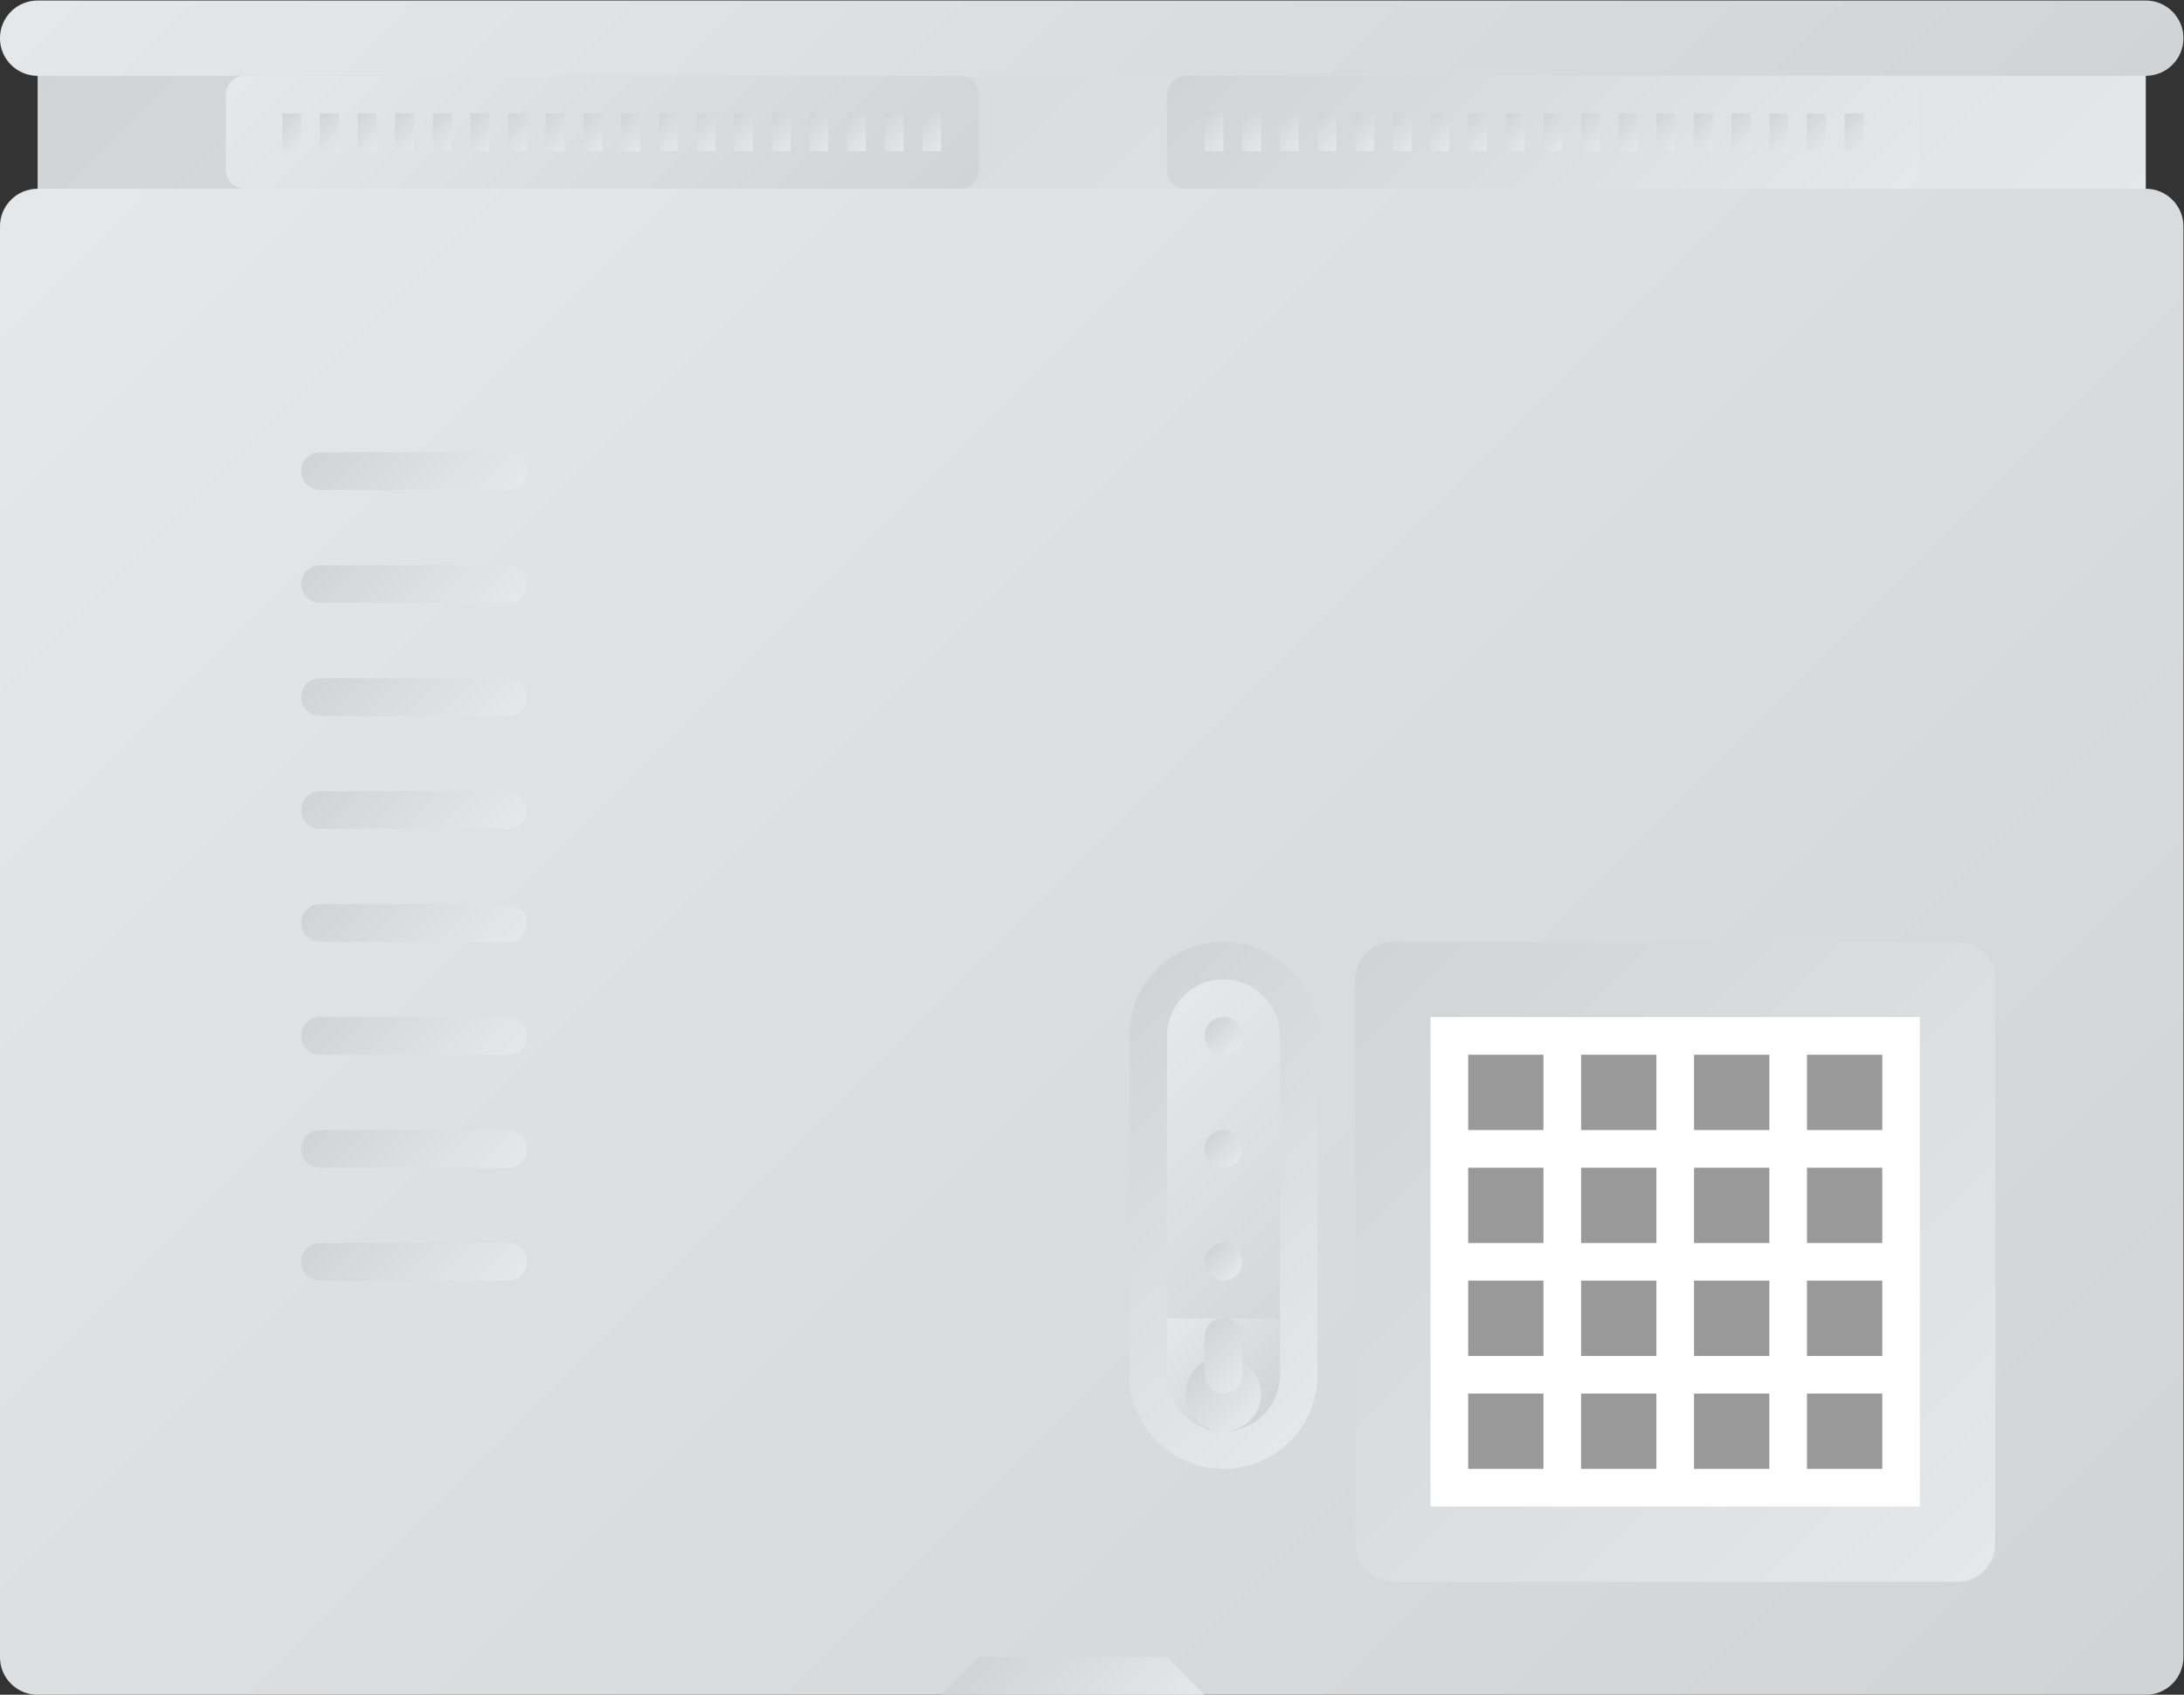 <?xml version="1.0" encoding="UTF-8" standalone="no"?>
<svg
   xmlns:dc="http://purl.org/dc/elements/1.1/"
   xmlns:cc="http://creativecommons.org/ns#"
   xmlns:rdf="http://www.w3.org/1999/02/22-rdf-syntax-ns#"
   xmlns:svg="http://www.w3.org/2000/svg"
   xmlns="http://www.w3.org/2000/svg"
   viewBox="0 0 309.333 240"
   height="240"
   width="309.333"
   xml:space="preserve"
   id="svg2"
   version="1.1"><rect x="0" y="0" width="309.333" height="240" fill="#333333" stroke="none"/><defs
     id="defs6"><clipPath
       id="clipPath18"
       clipPathUnits="userSpaceOnUse"><path
         id="path16"
         d="M 240,196 H 16 v 20 h 224 z" /></clipPath><linearGradient
       id="linearGradient28"
       spreadMethod="pad"
       gradientTransform="matrix(-122,122,122,122,189,145)"
       gradientUnits="userSpaceOnUse"
       y2="0"
       x2="1"
       y1="0"
       x1="0"><stop
         id="stop24"
         offset="0"
         style="stop-opacity:1;stop-color:#e6e7e8" /><stop
         id="stop26"
         offset="1"
         style="stop-opacity:1;stop-color:#d1d3d4" /></linearGradient><clipPath
       id="clipPath38"
       clipPathUnits="userSpaceOnUse"><path
         id="path36"
         d="m 16,220 c -2.209,0 -4,-1.791 -4,-4 v 0 c 0,-2.209 1.791,-4 4,-4 v 0 h 224 c 2.209,0 4,1.791 4,4 v 0 c 0,2.209 -1.791,4 -4,4 v 0 z" /></clipPath><linearGradient
       id="linearGradient48"
       spreadMethod="pad"
       gradientTransform="matrix(117.657,-117.657,-117.657,-117.657,69.172,274.828)"
       gradientUnits="userSpaceOnUse"
       y2="0"
       x2="1"
       y1="0"
       x1="0"><stop
         id="stop44"
         offset="0"
         style="stop-opacity:1;stop-color:#e6e7e8" /><stop
         id="stop46"
         offset="1"
         style="stop-opacity:1;stop-color:#d1d3d4" /></linearGradient><clipPath
       id="clipPath58"
       clipPathUnits="userSpaceOnUse"><path
         id="path56"
         d="m 38,212 c -1.104,0 -2,-0.895 -2,-2 v 0 -8 c 0,-1.105 0.896,-2 2,-2 v 0 h 76 c 1.105,0 2,0.895 2,2 v 0 8 c 0,1.105 -0.895,2 -2,2 v 0 z" /></clipPath><linearGradient
       id="linearGradient68"
       spreadMethod="pad"
       gradientTransform="matrix(44.828,-44.828,-44.828,-44.828,53.586,228.414)"
       gradientUnits="userSpaceOnUse"
       y2="0"
       x2="1"
       y1="0"
       x1="0"><stop
         id="stop64"
         offset="0"
         style="stop-opacity:1;stop-color:#e6e7e8" /><stop
         id="stop66"
         offset="1"
         style="stop-opacity:1;stop-color:#d1d3d4" /></linearGradient><clipPath
       id="clipPath78"
       clipPathUnits="userSpaceOnUse"><path
         id="path76"
         d="m 138,212 c -1.105,0 -2,-0.895 -2,-2 v 0 -8 c 0,-1.105 0.895,-2 2,-2 v 0 h 76 c 1.104,0 2,0.895 2,2 v 0 8 c 0,1.105 -0.896,2 -2,2 v 0 z" /></clipPath><linearGradient
       id="linearGradient88"
       spreadMethod="pad"
       gradientTransform="matrix(-44.828,44.828,44.828,44.828,198.414,183.586)"
       gradientUnits="userSpaceOnUse"
       y2="0"
       x2="1"
       y1="0"
       x1="0"><stop
         id="stop84"
         offset="0"
         style="stop-opacity:1;stop-color:#e6e7e8" /><stop
         id="stop86"
         offset="1"
         style="stop-opacity:1;stop-color:#d1d3d4" /></linearGradient><clipPath
       id="clipPath98"
       clipPathUnits="userSpaceOnUse"><path
         id="path96"
         d="m 16,200 c -2.209,0 -4,-1.791 -4,-4 v 0 -152 c 0,-2.209 1.791,-4 4,-4 v 0 h 224 c 2.209,0 4,1.791 4,4 v 0 152 c 0,2.209 -1.791,4 -4,4 v 0 z" /></clipPath><linearGradient
       id="linearGradient108"
       spreadMethod="pad"
       gradientTransform="matrix(193.657,-193.657,-193.657,-193.657,31.172,216.828)"
       gradientUnits="userSpaceOnUse"
       y2="0"
       x2="1"
       y1="0"
       x1="0"><stop
         id="stop104"
         offset="0"
         style="stop-opacity:1;stop-color:#e6e7e8" /><stop
         id="stop106"
         offset="1"
         style="stop-opacity:1;stop-color:#d1d3d4" /></linearGradient><clipPath
       id="clipPath118"
       clipPathUnits="userSpaceOnUse"><path
         id="path116"
         d="m 42,204 h 2 v 4 h -2 z" /></clipPath><linearGradient
       id="linearGradient128"
       spreadMethod="pad"
       gradientTransform="matrix(-3,3,3,3,44.5,204.5)"
       gradientUnits="userSpaceOnUse"
       y2="0"
       x2="1"
       y1="0"
       x1="0"><stop
         id="stop124"
         offset="0"
         style="stop-opacity:1;stop-color:#e6e7e8" /><stop
         id="stop126"
         offset="1"
         style="stop-opacity:1;stop-color:#d1d3d4" /></linearGradient><clipPath
       id="clipPath138"
       clipPathUnits="userSpaceOnUse"><path
         id="path136"
         d="m 46,204 h 2 v 4 h -2 z" /></clipPath><linearGradient
       id="linearGradient148"
       spreadMethod="pad"
       gradientTransform="matrix(-3,3,3,3,48.5,204.5)"
       gradientUnits="userSpaceOnUse"
       y2="0"
       x2="1"
       y1="0"
       x1="0"><stop
         id="stop144"
         offset="0"
         style="stop-opacity:1;stop-color:#e6e7e8" /><stop
         id="stop146"
         offset="1"
         style="stop-opacity:1;stop-color:#d1d3d4" /></linearGradient><clipPath
       id="clipPath158"
       clipPathUnits="userSpaceOnUse"><path
         id="path156"
         d="m 50,204 h 2 v 4 h -2 z" /></clipPath><linearGradient
       id="linearGradient168"
       spreadMethod="pad"
       gradientTransform="matrix(-3,3,3,3,52.5,204.5)"
       gradientUnits="userSpaceOnUse"
       y2="0"
       x2="1"
       y1="0"
       x1="0"><stop
         id="stop164"
         offset="0"
         style="stop-opacity:1;stop-color:#e6e7e8" /><stop
         id="stop166"
         offset="1"
         style="stop-opacity:1;stop-color:#d1d3d4" /></linearGradient><clipPath
       id="clipPath178"
       clipPathUnits="userSpaceOnUse"><path
         id="path176"
         d="m 54,204 h 2 v 4 h -2 z" /></clipPath><linearGradient
       id="linearGradient188"
       spreadMethod="pad"
       gradientTransform="matrix(-3,3,3,3,56.5,204.5)"
       gradientUnits="userSpaceOnUse"
       y2="0"
       x2="1"
       y1="0"
       x1="0"><stop
         id="stop184"
         offset="0"
         style="stop-opacity:1;stop-color:#e6e7e8" /><stop
         id="stop186"
         offset="1"
         style="stop-opacity:1;stop-color:#d1d3d4" /></linearGradient><clipPath
       id="clipPath198"
       clipPathUnits="userSpaceOnUse"><path
         id="path196"
         d="m 58,204 h 2.001 v 4 H 58 Z" /></clipPath><linearGradient
       id="linearGradient208"
       spreadMethod="pad"
       gradientTransform="matrix(-3,3,3,3,60.5,204.5)"
       gradientUnits="userSpaceOnUse"
       y2="0"
       x2="1"
       y1="0"
       x1="0"><stop
         id="stop204"
         offset="0"
         style="stop-opacity:1;stop-color:#e6e7e8" /><stop
         id="stop206"
         offset="1"
         style="stop-opacity:1;stop-color:#d1d3d4" /></linearGradient><clipPath
       id="clipPath218"
       clipPathUnits="userSpaceOnUse"><path
         id="path216"
         d="m 62,204 h 2 v 4 h -2 z" /></clipPath><linearGradient
       id="linearGradient228"
       spreadMethod="pad"
       gradientTransform="matrix(-3,3,3,3,64.5,204.5)"
       gradientUnits="userSpaceOnUse"
       y2="0"
       x2="1"
       y1="0"
       x1="0"><stop
         id="stop224"
         offset="0"
         style="stop-opacity:1;stop-color:#e6e7e8" /><stop
         id="stop226"
         offset="1"
         style="stop-opacity:1;stop-color:#d1d3d4" /></linearGradient><clipPath
       id="clipPath238"
       clipPathUnits="userSpaceOnUse"><path
         id="path236"
         d="m 66,204 h 2.001 v 4 H 66 Z" /></clipPath><linearGradient
       id="linearGradient248"
       spreadMethod="pad"
       gradientTransform="matrix(-3,3,3,3,68.5,204.5)"
       gradientUnits="userSpaceOnUse"
       y2="0"
       x2="1"
       y1="0"
       x1="0"><stop
         id="stop244"
         offset="0"
         style="stop-opacity:1;stop-color:#e6e7e8" /><stop
         id="stop246"
         offset="1"
         style="stop-opacity:1;stop-color:#d1d3d4" /></linearGradient><clipPath
       id="clipPath258"
       clipPathUnits="userSpaceOnUse"><path
         id="path256"
         d="m 70,204 h 2 v 4 h -2 z" /></clipPath><linearGradient
       id="linearGradient268"
       spreadMethod="pad"
       gradientTransform="matrix(-3,3,3,3,72.5,204.5)"
       gradientUnits="userSpaceOnUse"
       y2="0"
       x2="1"
       y1="0"
       x1="0"><stop
         id="stop264"
         offset="0"
         style="stop-opacity:1;stop-color:#e6e7e8" /><stop
         id="stop266"
         offset="1"
         style="stop-opacity:1;stop-color:#d1d3d4" /></linearGradient><clipPath
       id="clipPath278"
       clipPathUnits="userSpaceOnUse"><path
         id="path276"
         d="m 74,204 h 2 v 4 h -2 z" /></clipPath><linearGradient
       id="linearGradient288"
       spreadMethod="pad"
       gradientTransform="matrix(-3,3,3,3,76.5,204.5)"
       gradientUnits="userSpaceOnUse"
       y2="0"
       x2="1"
       y1="0"
       x1="0"><stop
         id="stop284"
         offset="0"
         style="stop-opacity:1;stop-color:#e6e7e8" /><stop
         id="stop286"
         offset="1"
         style="stop-opacity:1;stop-color:#d1d3d4" /></linearGradient><clipPath
       id="clipPath298"
       clipPathUnits="userSpaceOnUse"><path
         id="path296"
         d="m 78,204 h 2 v 4 h -2 z" /></clipPath><linearGradient
       id="linearGradient308"
       spreadMethod="pad"
       gradientTransform="matrix(-3,3,3,3,80.5,204.5)"
       gradientUnits="userSpaceOnUse"
       y2="0"
       x2="1"
       y1="0"
       x1="0"><stop
         id="stop304"
         offset="0"
         style="stop-opacity:1;stop-color:#e6e7e8" /><stop
         id="stop306"
         offset="1"
         style="stop-opacity:1;stop-color:#d1d3d4" /></linearGradient><clipPath
       id="clipPath318"
       clipPathUnits="userSpaceOnUse"><path
         id="path316"
         d="m 82,204 h 2 v 4 h -2 z" /></clipPath><linearGradient
       id="linearGradient328"
       spreadMethod="pad"
       gradientTransform="matrix(-3,3,3,3,84.5,204.5)"
       gradientUnits="userSpaceOnUse"
       y2="0"
       x2="1"
       y1="0"
       x1="0"><stop
         id="stop324"
         offset="0"
         style="stop-opacity:1;stop-color:#e6e7e8" /><stop
         id="stop326"
         offset="1"
         style="stop-opacity:1;stop-color:#d1d3d4" /></linearGradient><clipPath
       id="clipPath338"
       clipPathUnits="userSpaceOnUse"><path
         id="path336"
         d="m 86,204 h 2 v 4 h -2 z" /></clipPath><linearGradient
       id="linearGradient348"
       spreadMethod="pad"
       gradientTransform="matrix(-3,3,3,3,88.5,204.5)"
       gradientUnits="userSpaceOnUse"
       y2="0"
       x2="1"
       y1="0"
       x1="0"><stop
         id="stop344"
         offset="0"
         style="stop-opacity:1;stop-color:#e6e7e8" /><stop
         id="stop346"
         offset="1"
         style="stop-opacity:1;stop-color:#d1d3d4" /></linearGradient><clipPath
       id="clipPath358"
       clipPathUnits="userSpaceOnUse"><path
         id="path356"
         d="m 90,204 h 2 v 4 h -2 z" /></clipPath><linearGradient
       id="linearGradient368"
       spreadMethod="pad"
       gradientTransform="matrix(-3,3,3,3,92.5,204.5)"
       gradientUnits="userSpaceOnUse"
       y2="0"
       x2="1"
       y1="0"
       x1="0"><stop
         id="stop364"
         offset="0"
         style="stop-opacity:1;stop-color:#e6e7e8" /><stop
         id="stop366"
         offset="1"
         style="stop-opacity:1;stop-color:#d1d3d4" /></linearGradient><clipPath
       id="clipPath378"
       clipPathUnits="userSpaceOnUse"><path
         id="path376"
         d="m 94,204 h 2.001 v 4 H 94 Z" /></clipPath><linearGradient
       id="linearGradient388"
       spreadMethod="pad"
       gradientTransform="matrix(-3,3,3,3,96.5,204.5)"
       gradientUnits="userSpaceOnUse"
       y2="0"
       x2="1"
       y1="0"
       x1="0"><stop
         id="stop384"
         offset="0"
         style="stop-opacity:1;stop-color:#e6e7e8" /><stop
         id="stop386"
         offset="1"
         style="stop-opacity:1;stop-color:#d1d3d4" /></linearGradient><clipPath
       id="clipPath398"
       clipPathUnits="userSpaceOnUse"><path
         id="path396"
         d="m 98,204 h 2 v 4 h -2 z" /></clipPath><linearGradient
       id="linearGradient408"
       spreadMethod="pad"
       gradientTransform="matrix(-3,3,3,3,100.5,204.5)"
       gradientUnits="userSpaceOnUse"
       y2="0"
       x2="1"
       y1="0"
       x1="0"><stop
         id="stop404"
         offset="0"
         style="stop-opacity:1;stop-color:#e6e7e8" /><stop
         id="stop406"
         offset="1"
         style="stop-opacity:1;stop-color:#d1d3d4" /></linearGradient><clipPath
       id="clipPath418"
       clipPathUnits="userSpaceOnUse"><path
         id="path416"
         d="m 102,204 h 2.001 v 4 H 102 Z" /></clipPath><linearGradient
       id="linearGradient428"
       spreadMethod="pad"
       gradientTransform="matrix(-3,3,3,3,104.5,204.5)"
       gradientUnits="userSpaceOnUse"
       y2="0"
       x2="1"
       y1="0"
       x1="0"><stop
         id="stop424"
         offset="0"
         style="stop-opacity:1;stop-color:#e6e7e8" /><stop
         id="stop426"
         offset="1"
         style="stop-opacity:1;stop-color:#d1d3d4" /></linearGradient><clipPath
       id="clipPath438"
       clipPathUnits="userSpaceOnUse"><path
         id="path436"
         d="m 106,204 h 2 v 4 h -2 z" /></clipPath><linearGradient
       id="linearGradient448"
       spreadMethod="pad"
       gradientTransform="matrix(-3,3,3,3,108.5,204.5)"
       gradientUnits="userSpaceOnUse"
       y2="0"
       x2="1"
       y1="0"
       x1="0"><stop
         id="stop444"
         offset="0"
         style="stop-opacity:1;stop-color:#e6e7e8" /><stop
         id="stop446"
         offset="1"
         style="stop-opacity:1;stop-color:#d1d3d4" /></linearGradient><clipPath
       id="clipPath458"
       clipPathUnits="userSpaceOnUse"><path
         id="path456"
         d="m 110,204 h 2 v 4 h -2 z" /></clipPath><linearGradient
       id="linearGradient468"
       spreadMethod="pad"
       gradientTransform="matrix(-3,3,3,3,112.5,204.5)"
       gradientUnits="userSpaceOnUse"
       y2="0"
       x2="1"
       y1="0"
       x1="0"><stop
         id="stop464"
         offset="0"
         style="stop-opacity:1;stop-color:#e6e7e8" /><stop
         id="stop466"
         offset="1"
         style="stop-opacity:1;stop-color:#d1d3d4" /></linearGradient><clipPath
       id="clipPath478"
       clipPathUnits="userSpaceOnUse"><path
         id="path476"
         d="m 140,204 h 2 v 4 h -2 z" /></clipPath><linearGradient
       id="linearGradient488"
       spreadMethod="pad"
       gradientTransform="matrix(-3,3,3,3,142.5,204.5)"
       gradientUnits="userSpaceOnUse"
       y2="0"
       x2="1"
       y1="0"
       x1="0"><stop
         id="stop484"
         offset="0"
         style="stop-opacity:1;stop-color:#e6e7e8" /><stop
         id="stop486"
         offset="1"
         style="stop-opacity:1;stop-color:#d1d3d4" /></linearGradient><clipPath
       id="clipPath498"
       clipPathUnits="userSpaceOnUse"><path
         id="path496"
         d="m 144,204 h 2 v 4 h -2 z" /></clipPath><linearGradient
       id="linearGradient508"
       spreadMethod="pad"
       gradientTransform="matrix(-3,3,3,3,146.5,204.5)"
       gradientUnits="userSpaceOnUse"
       y2="0"
       x2="1"
       y1="0"
       x1="0"><stop
         id="stop504"
         offset="0"
         style="stop-opacity:1;stop-color:#e6e7e8" /><stop
         id="stop506"
         offset="1"
         style="stop-opacity:1;stop-color:#d1d3d4" /></linearGradient><clipPath
       id="clipPath518"
       clipPathUnits="userSpaceOnUse"><path
         id="path516"
         d="m 148,204 h 2.001 v 4 H 148 Z" /></clipPath><linearGradient
       id="linearGradient528"
       spreadMethod="pad"
       gradientTransform="matrix(-3,3,3,3,150.5,204.5)"
       gradientUnits="userSpaceOnUse"
       y2="0"
       x2="1"
       y1="0"
       x1="0"><stop
         id="stop524"
         offset="0"
         style="stop-opacity:1;stop-color:#e6e7e8" /><stop
         id="stop526"
         offset="1"
         style="stop-opacity:1;stop-color:#d1d3d4" /></linearGradient><clipPath
       id="clipPath538"
       clipPathUnits="userSpaceOnUse"><path
         id="path536"
         d="m 152,204 h 2 v 4 h -2 z" /></clipPath><linearGradient
       id="linearGradient548"
       spreadMethod="pad"
       gradientTransform="matrix(-3,3,3,3,154.5,204.5)"
       gradientUnits="userSpaceOnUse"
       y2="0"
       x2="1"
       y1="0"
       x1="0"><stop
         id="stop544"
         offset="0"
         style="stop-opacity:1;stop-color:#e6e7e8" /><stop
         id="stop546"
         offset="1"
         style="stop-opacity:1;stop-color:#d1d3d4" /></linearGradient><clipPath
       id="clipPath558"
       clipPathUnits="userSpaceOnUse"><path
         id="path556"
         d="m 156,204 h 2.001 v 4 H 156 Z" /></clipPath><linearGradient
       id="linearGradient568"
       spreadMethod="pad"
       gradientTransform="matrix(-3,3,3,3,158.5,204.5)"
       gradientUnits="userSpaceOnUse"
       y2="0"
       x2="1"
       y1="0"
       x1="0"><stop
         id="stop564"
         offset="0"
         style="stop-opacity:1;stop-color:#e6e7e8" /><stop
         id="stop566"
         offset="1"
         style="stop-opacity:1;stop-color:#d1d3d4" /></linearGradient><clipPath
       id="clipPath578"
       clipPathUnits="userSpaceOnUse"><path
         id="path576"
         d="m 160,204 h 2 v 4 h -2 z" /></clipPath><linearGradient
       id="linearGradient588"
       spreadMethod="pad"
       gradientTransform="matrix(-3,3,3,3,162.5,204.5)"
       gradientUnits="userSpaceOnUse"
       y2="0"
       x2="1"
       y1="0"
       x1="0"><stop
         id="stop584"
         offset="0"
         style="stop-opacity:1;stop-color:#e6e7e8" /><stop
         id="stop586"
         offset="1"
         style="stop-opacity:1;stop-color:#d1d3d4" /></linearGradient><clipPath
       id="clipPath598"
       clipPathUnits="userSpaceOnUse"><path
         id="path596"
         d="m 164,204 h 2 v 4 h -2 z" /></clipPath><linearGradient
       id="linearGradient608"
       spreadMethod="pad"
       gradientTransform="matrix(-3,3,3,3,166.5,204.5)"
       gradientUnits="userSpaceOnUse"
       y2="0"
       x2="1"
       y1="0"
       x1="0"><stop
         id="stop604"
         offset="0"
         style="stop-opacity:1;stop-color:#e6e7e8" /><stop
         id="stop606"
         offset="1"
         style="stop-opacity:1;stop-color:#d1d3d4" /></linearGradient><clipPath
       id="clipPath618"
       clipPathUnits="userSpaceOnUse"><path
         id="path616"
         d="m 168,204 h 2 v 4 h -2 z" /></clipPath><linearGradient
       id="linearGradient628"
       spreadMethod="pad"
       gradientTransform="matrix(-3,3,3,3,170.5,204.5)"
       gradientUnits="userSpaceOnUse"
       y2="0"
       x2="1"
       y1="0"
       x1="0"><stop
         id="stop624"
         offset="0"
         style="stop-opacity:1;stop-color:#e6e7e8" /><stop
         id="stop626"
         offset="1"
         style="stop-opacity:1;stop-color:#d1d3d4" /></linearGradient><clipPath
       id="clipPath638"
       clipPathUnits="userSpaceOnUse"><path
         id="path636"
         d="m 172,204 h 2 v 4 h -2 z" /></clipPath><linearGradient
       id="linearGradient648"
       spreadMethod="pad"
       gradientTransform="matrix(-3,3,3,3,174.5,204.5)"
       gradientUnits="userSpaceOnUse"
       y2="0"
       x2="1"
       y1="0"
       x1="0"><stop
         id="stop644"
         offset="0"
         style="stop-opacity:1;stop-color:#e6e7e8" /><stop
         id="stop646"
         offset="1"
         style="stop-opacity:1;stop-color:#d1d3d4" /></linearGradient><clipPath
       id="clipPath658"
       clipPathUnits="userSpaceOnUse"><path
         id="path656"
         d="m 176,204 h 2 v 4 h -2 z" /></clipPath><linearGradient
       id="linearGradient668"
       spreadMethod="pad"
       gradientTransform="matrix(-3,3,3,3,178.5,204.5)"
       gradientUnits="userSpaceOnUse"
       y2="0"
       x2="1"
       y1="0"
       x1="0"><stop
         id="stop664"
         offset="0"
         style="stop-opacity:1;stop-color:#e6e7e8" /><stop
         id="stop666"
         offset="1"
         style="stop-opacity:1;stop-color:#d1d3d4" /></linearGradient><clipPath
       id="clipPath678"
       clipPathUnits="userSpaceOnUse"><path
         id="path676"
         d="m 180,204 h 2 v 4 h -2 z" /></clipPath><linearGradient
       id="linearGradient688"
       spreadMethod="pad"
       gradientTransform="matrix(-3,3,3,3,182.5,204.5)"
       gradientUnits="userSpaceOnUse"
       y2="0"
       x2="1"
       y1="0"
       x1="0"><stop
         id="stop684"
         offset="0"
         style="stop-opacity:1;stop-color:#e6e7e8" /><stop
         id="stop686"
         offset="1"
         style="stop-opacity:1;stop-color:#d1d3d4" /></linearGradient><clipPath
       id="clipPath698"
       clipPathUnits="userSpaceOnUse"><path
         id="path696"
         d="m 184,204 h 2.001 v 4 H 184 Z" /></clipPath><linearGradient
       id="linearGradient708"
       spreadMethod="pad"
       gradientTransform="matrix(-3,3,3,3,186.5,204.5)"
       gradientUnits="userSpaceOnUse"
       y2="0"
       x2="1"
       y1="0"
       x1="0"><stop
         id="stop704"
         offset="0"
         style="stop-opacity:1;stop-color:#e6e7e8" /><stop
         id="stop706"
         offset="1"
         style="stop-opacity:1;stop-color:#d1d3d4" /></linearGradient><clipPath
       id="clipPath718"
       clipPathUnits="userSpaceOnUse"><path
         id="path716"
         d="m 188,204 h 2 v 4 h -2 z" /></clipPath><linearGradient
       id="linearGradient728"
       spreadMethod="pad"
       gradientTransform="matrix(-3,3,3,3,190.5,204.5)"
       gradientUnits="userSpaceOnUse"
       y2="0"
       x2="1"
       y1="0"
       x1="0"><stop
         id="stop724"
         offset="0"
         style="stop-opacity:1;stop-color:#e6e7e8" /><stop
         id="stop726"
         offset="1"
         style="stop-opacity:1;stop-color:#d1d3d4" /></linearGradient><clipPath
       id="clipPath738"
       clipPathUnits="userSpaceOnUse"><path
         id="path736"
         d="m 192,204 h 2.001 v 4 H 192 Z" /></clipPath><linearGradient
       id="linearGradient748"
       spreadMethod="pad"
       gradientTransform="matrix(-3,3,3,3,194.5,204.5)"
       gradientUnits="userSpaceOnUse"
       y2="0"
       x2="1"
       y1="0"
       x1="0"><stop
         id="stop744"
         offset="0"
         style="stop-opacity:1;stop-color:#e6e7e8" /><stop
         id="stop746"
         offset="1"
         style="stop-opacity:1;stop-color:#d1d3d4" /></linearGradient><clipPath
       id="clipPath758"
       clipPathUnits="userSpaceOnUse"><path
         id="path756"
         d="m 196,204 h 2 v 4 h -2 z" /></clipPath><linearGradient
       id="linearGradient768"
       spreadMethod="pad"
       gradientTransform="matrix(-3,3,3,3,198.5,204.5)"
       gradientUnits="userSpaceOnUse"
       y2="0"
       x2="1"
       y1="0"
       x1="0"><stop
         id="stop764"
         offset="0"
         style="stop-opacity:1;stop-color:#e6e7e8" /><stop
         id="stop766"
         offset="1"
         style="stop-opacity:1;stop-color:#d1d3d4" /></linearGradient><clipPath
       id="clipPath778"
       clipPathUnits="userSpaceOnUse"><path
         id="path776"
         d="m 200,204 h 2 v 4 h -2 z" /></clipPath><linearGradient
       id="linearGradient788"
       spreadMethod="pad"
       gradientTransform="matrix(-3,3,3,3,202.5,204.5)"
       gradientUnits="userSpaceOnUse"
       y2="0"
       x2="1"
       y1="0"
       x1="0"><stop
         id="stop784"
         offset="0"
         style="stop-opacity:1;stop-color:#e6e7e8" /><stop
         id="stop786"
         offset="1"
         style="stop-opacity:1;stop-color:#d1d3d4" /></linearGradient><clipPath
       id="clipPath798"
       clipPathUnits="userSpaceOnUse"><path
         id="path796"
         d="m 204,204 h 2 v 4 h -2 z" /></clipPath><linearGradient
       id="linearGradient808"
       spreadMethod="pad"
       gradientTransform="matrix(-3,3,3,3,206.5,204.5)"
       gradientUnits="userSpaceOnUse"
       y2="0"
       x2="1"
       y1="0"
       x1="0"><stop
         id="stop804"
         offset="0"
         style="stop-opacity:1;stop-color:#e6e7e8" /><stop
         id="stop806"
         offset="1"
         style="stop-opacity:1;stop-color:#d1d3d4" /></linearGradient><clipPath
       id="clipPath818"
       clipPathUnits="userSpaceOnUse"><path
         id="path816"
         d="m 208,204 h 2 v 4 h -2 z" /></clipPath><linearGradient
       id="linearGradient828"
       spreadMethod="pad"
       gradientTransform="matrix(-3,3,3,3,210.5,204.5)"
       gradientUnits="userSpaceOnUse"
       y2="0"
       x2="1"
       y1="0"
       x1="0"><stop
         id="stop824"
         offset="0"
         style="stop-opacity:1;stop-color:#e6e7e8" /><stop
         id="stop826"
         offset="1"
         style="stop-opacity:1;stop-color:#d1d3d4" /></linearGradient><clipPath
       id="clipPath838"
       clipPathUnits="userSpaceOnUse"><path
         id="path836"
         d="m 46,172 c -1.104,0 -2,-0.896 -2,-2 v 0 c 0,-1.104 0.896,-2 2,-2 v 0 h 20 c 1.105,0 2,0.896 2,2 v 0 c 0,1.104 -0.895,2 -2,2 v 0 z" /></clipPath><linearGradient
       id="linearGradient848"
       spreadMethod="pad"
       gradientTransform="matrix(-12.828,12.828,12.828,12.828,62.414,163.586)"
       gradientUnits="userSpaceOnUse"
       y2="0"
       x2="1"
       y1="0"
       x1="0"><stop
         id="stop844"
         offset="0"
         style="stop-opacity:1;stop-color:#e6e7e8" /><stop
         id="stop846"
         offset="1"
         style="stop-opacity:1;stop-color:#d1d3d4" /></linearGradient><clipPath
       id="clipPath858"
       clipPathUnits="userSpaceOnUse"><path
         id="path856"
         d="m 46,160 c -1.104,0 -2,-0.895 -2,-2 v 0 c 0,-1.105 0.896,-2 2,-2 v 0 h 20 c 1.105,0 2,0.895 2,2 v 0 c 0,1.105 -0.895,2 -2,2 v 0 z" /></clipPath><linearGradient
       id="linearGradient868"
       spreadMethod="pad"
       gradientTransform="matrix(-12.828,12.828,12.828,12.828,62.414,151.586)"
       gradientUnits="userSpaceOnUse"
       y2="0"
       x2="1"
       y1="0"
       x1="0"><stop
         id="stop864"
         offset="0"
         style="stop-opacity:1;stop-color:#e6e7e8" /><stop
         id="stop866"
         offset="1"
         style="stop-opacity:1;stop-color:#d1d3d4" /></linearGradient><clipPath
       id="clipPath878"
       clipPathUnits="userSpaceOnUse"><path
         id="path876"
         d="m 46,148 c -1.104,0 -2,-0.896 -2,-2 v 0 c 0,-1.105 0.896,-2 2,-2 v 0 h 20 c 1.105,0 2,0.895 2,2 v 0 c 0,1.104 -0.895,2 -2,2 v 0 z" /></clipPath><linearGradient
       id="linearGradient888"
       spreadMethod="pad"
       gradientTransform="matrix(-12.828,12.828,12.828,12.828,62.414,139.586)"
       gradientUnits="userSpaceOnUse"
       y2="0"
       x2="1"
       y1="0"
       x1="0"><stop
         id="stop884"
         offset="0"
         style="stop-opacity:1;stop-color:#e6e7e8" /><stop
         id="stop886"
         offset="1"
         style="stop-opacity:1;stop-color:#d1d3d4" /></linearGradient><clipPath
       id="clipPath898"
       clipPathUnits="userSpaceOnUse"><path
         id="path896"
         d="m 46,136 c -1.104,0 -2,-0.896 -2,-2 v 0 c 0,-1.104 0.896,-2 2,-2 v 0 h 20 c 1.105,0 2,0.896 2,2 v 0 c 0,1.104 -0.895,2 -2,2 v 0 z" /></clipPath><linearGradient
       id="linearGradient908"
       spreadMethod="pad"
       gradientTransform="matrix(-12.828,12.828,12.828,12.828,62.414,127.586)"
       gradientUnits="userSpaceOnUse"
       y2="0"
       x2="1"
       y1="0"
       x1="0"><stop
         id="stop904"
         offset="0"
         style="stop-opacity:1;stop-color:#e6e7e8" /><stop
         id="stop906"
         offset="1"
         style="stop-opacity:1;stop-color:#d1d3d4" /></linearGradient><clipPath
       id="clipPath918"
       clipPathUnits="userSpaceOnUse"><path
         id="path916"
         d="m 46,124 c -1.104,0 -2,-0.895 -2,-2 v 0 c 0,-1.105 0.896,-2 2,-2 v 0 h 20 c 1.105,0 2,0.895 2,2 v 0 c 0,1.105 -0.895,2 -2,2 v 0 z" /></clipPath><linearGradient
       id="linearGradient928"
       spreadMethod="pad"
       gradientTransform="matrix(-12.828,12.828,12.828,12.828,62.414,115.586)"
       gradientUnits="userSpaceOnUse"
       y2="0"
       x2="1"
       y1="0"
       x1="0"><stop
         id="stop924"
         offset="0"
         style="stop-opacity:1;stop-color:#e6e7e8" /><stop
         id="stop926"
         offset="1"
         style="stop-opacity:1;stop-color:#d1d3d4" /></linearGradient><clipPath
       id="clipPath938"
       clipPathUnits="userSpaceOnUse"><path
         id="path936"
         d="m 46,112 c -1.104,0 -2,-0.896 -2,-2 v 0 c 0,-1.104 0.896,-2 2,-2 v 0 h 20 c 1.105,0 2,0.896 2,2 v 0 c 0,1.104 -0.895,2 -2,2 v 0 z" /></clipPath><linearGradient
       id="linearGradient948"
       spreadMethod="pad"
       gradientTransform="matrix(-12.828,12.828,12.828,12.828,62.414,103.586)"
       gradientUnits="userSpaceOnUse"
       y2="0"
       x2="1"
       y1="0"
       x1="0"><stop
         id="stop944"
         offset="0"
         style="stop-opacity:1;stop-color:#e6e7e8" /><stop
         id="stop946"
         offset="1"
         style="stop-opacity:1;stop-color:#d1d3d4" /></linearGradient><clipPath
       id="clipPath958"
       clipPathUnits="userSpaceOnUse"><path
         id="path956"
         d="m 46,100 c -1.104,0 -2,-0.896 -2,-2 v 0 c 0,-1.104 0.896,-2 2,-2 v 0 h 20 c 1.105,0 2,0.896 2,2 v 0 c 0,1.104 -0.895,2 -2,2 v 0 z" /></clipPath><linearGradient
       id="linearGradient968"
       spreadMethod="pad"
       gradientTransform="matrix(-12.828,12.828,12.828,12.828,62.414,91.586)"
       gradientUnits="userSpaceOnUse"
       y2="0"
       x2="1"
       y1="0"
       x1="0"><stop
         id="stop964"
         offset="0"
         style="stop-opacity:1;stop-color:#e6e7e8" /><stop
         id="stop966"
         offset="1"
         style="stop-opacity:1;stop-color:#d1d3d4" /></linearGradient><clipPath
       id="clipPath978"
       clipPathUnits="userSpaceOnUse"><path
         id="path976"
         d="m 46,88 c -1.104,0 -2,-0.895 -2,-2 v 0 c 0,-1.105 0.896,-2 2,-2 v 0 h 20 c 1.105,0 2,0.895 2,2 v 0 c 0,1.105 -0.895,2 -2,2 v 0 z" /></clipPath><linearGradient
       id="linearGradient988"
       spreadMethod="pad"
       gradientTransform="matrix(-12.828,12.828,12.828,12.828,62.414,79.586)"
       gradientUnits="userSpaceOnUse"
       y2="0"
       x2="1"
       y1="0"
       x1="0"><stop
         id="stop984"
         offset="0"
         style="stop-opacity:1;stop-color:#e6e7e8" /><stop
         id="stop986"
         offset="1"
         style="stop-opacity:1;stop-color:#d1d3d4" /></linearGradient><clipPath
       id="clipPath998"
       clipPathUnits="userSpaceOnUse"><path
         id="path996"
         d="m 116,44 -4,-4 h 28 l -4,4 z" /></clipPath><linearGradient
       id="linearGradient1008"
       spreadMethod="pad"
       gradientTransform="matrix(-14,14,14,14,133,33)"
       gradientUnits="userSpaceOnUse"
       y2="0"
       x2="1"
       y1="0"
       x1="0"><stop
         id="stop1004"
         offset="0"
         style="stop-opacity:1;stop-color:#e6e7e8" /><stop
         id="stop1006"
         offset="1"
         style="stop-opacity:1;stop-color:#d1d3d4" /></linearGradient><clipPath
       id="clipPath1018"
       clipPathUnits="userSpaceOnUse"><path
         id="path1016"
         d="M 132,110 V 74 c 0,-5.523 4.478,-10 10,-10 v 0 c 5.523,0 10,4.477 10,10 v 0 36 c 0,5.522 -4.477,10 -10,10 v 0 c -5.522,0 -10,-4.478 -10,-10" /></clipPath><linearGradient
       id="linearGradient1028"
       spreadMethod="pad"
       gradientTransform="matrix(-32.142,32.142,32.142,32.142,158.071,75.929)"
       gradientUnits="userSpaceOnUse"
       y2="0"
       x2="1"
       y1="0"
       x1="0"><stop
         id="stop1024"
         offset="0"
         style="stop-opacity:1;stop-color:#e6e7e8" /><stop
         id="stop1026"
         offset="1"
         style="stop-opacity:1;stop-color:#d1d3d4" /></linearGradient><clipPath
       id="clipPath1038"
       clipPathUnits="userSpaceOnUse"><path
         id="path1036"
         d="M 136,110 V 74 c 0,-3.313 2.686,-6 6,-6 v 0 c 3.313,0 6,2.687 6,6 v 0 36 c 0,3.314 -2.687,6 -6,6 v 0 c -3.314,0 -6,-2.686 -6,-6" /></clipPath><linearGradient
       id="linearGradient1048"
       spreadMethod="pad"
       gradientTransform="matrix(26.485,-26.485,-26.485,-26.485,128.757,105.243)"
       gradientUnits="userSpaceOnUse"
       y2="0"
       x2="1"
       y1="0"
       x1="0"><stop
         id="stop1044"
         offset="0"
         style="stop-opacity:1;stop-color:#e6e7e8" /><stop
         id="stop1046"
         offset="1"
         style="stop-opacity:1;stop-color:#d1d3d4" /></linearGradient><clipPath
       id="clipPath1058"
       clipPathUnits="userSpaceOnUse"><path
         id="path1056"
         d="m 140,110 c 0,-1.104 0.896,-2 2,-2 v 0 c 1.104,0 2,0.896 2,2 v 0 c 0,1.104 -0.896,2 -2,2 v 0 c -1.104,0 -2,-0.896 -2,-2" /></clipPath><linearGradient
       id="linearGradient1068"
       spreadMethod="pad"
       gradientTransform="matrix(-2.828,2.828,2.828,2.828,143.414,108.586)"
       gradientUnits="userSpaceOnUse"
       y2="0"
       x2="1"
       y1="0"
       x1="0"><stop
         id="stop1064"
         offset="0"
         style="stop-opacity:1;stop-color:#e6e7e8" /><stop
         id="stop1066"
         offset="1"
         style="stop-opacity:1;stop-color:#d1d3d4" /></linearGradient><clipPath
       id="clipPath1078"
       clipPathUnits="userSpaceOnUse"><path
         id="path1076"
         d="m 140,98 c 0,-1.104 0.896,-2 2,-2 v 0 c 1.104,0 2,0.896 2,2 v 0 c 0,1.104 -0.896,2 -2,2 v 0 c -1.104,0 -2,-0.896 -2,-2" /></clipPath><linearGradient
       id="linearGradient1088"
       spreadMethod="pad"
       gradientTransform="matrix(-2.828,2.828,2.828,2.828,143.414,96.586)"
       gradientUnits="userSpaceOnUse"
       y2="0"
       x2="1"
       y1="0"
       x1="0"><stop
         id="stop1084"
         offset="0"
         style="stop-opacity:1;stop-color:#e6e7e8" /><stop
         id="stop1086"
         offset="1"
         style="stop-opacity:1;stop-color:#d1d3d4" /></linearGradient><clipPath
       id="clipPath1098"
       clipPathUnits="userSpaceOnUse"><path
         id="path1096"
         d="m 140,86 c 0,-1.105 0.896,-2 2,-2 v 0 c 1.104,0 2,0.895 2,2 v 0 c 0,1.105 -0.896,2 -2,2 v 0 c -1.104,0 -2,-0.895 -2,-2" /></clipPath><linearGradient
       id="linearGradient1108"
       spreadMethod="pad"
       gradientTransform="matrix(-2.828,2.828,2.828,2.828,143.414,84.586)"
       gradientUnits="userSpaceOnUse"
       y2="0"
       x2="1"
       y1="0"
       x1="0"><stop
         id="stop1104"
         offset="0"
         style="stop-opacity:1;stop-color:#e6e7e8" /><stop
         id="stop1106"
         offset="1"
         style="stop-opacity:1;stop-color:#d1d3d4" /></linearGradient><clipPath
       id="clipPath1118"
       clipPathUnits="userSpaceOnUse"><path
         id="path1116"
         d="m 136,80 v -6 c 0,-3.313 2.686,-6 6,-6 v 0 c 3.313,0 6,2.687 6,6 v 0 6 z" /></clipPath><linearGradient
       id="linearGradient1128"
       spreadMethod="pad"
       gradientTransform="matrix(10.243,-10.243,-10.243,-10.243,136.879,80.879)"
       gradientUnits="userSpaceOnUse"
       y2="0"
       x2="1"
       y1="0"
       x1="0"><stop
         id="stop1124"
         offset="0"
         style="stop-opacity:1;stop-color:#e6e7e8" /><stop
         id="stop1126"
         offset="1"
         style="stop-opacity:1;stop-color:#d1d3d4" /></linearGradient><clipPath
       id="clipPath1138"
       clipPathUnits="userSpaceOnUse"><path
         id="path1136"
         d="m 138,72 c 0,-2.209 1.791,-4 4,-4 v 0 c 2.209,0 4,1.791 4,4 v 0 c 0,2.209 -1.791,4 -4,4 v 0 c -2.209,0 -4,-1.791 -4,-4" /></clipPath><linearGradient
       id="linearGradient1148"
       spreadMethod="pad"
       gradientTransform="matrix(-5.657,5.657,5.657,5.657,144.828,69.172)"
       gradientUnits="userSpaceOnUse"
       y2="0"
       x2="1"
       y1="0"
       x1="0"><stop
         id="stop1144"
         offset="0"
         style="stop-opacity:1;stop-color:#e6e7e8" /><stop
         id="stop1146"
         offset="1"
         style="stop-opacity:1;stop-color:#d1d3d4" /></linearGradient><clipPath
       id="clipPath1158"
       clipPathUnits="userSpaceOnUse"><path
         id="path1156"
         d="m 140,78 v -4 c 0,-1.104 0.896,-2 2,-2 v 0 c 1.104,0 2,0.896 2,2 v 0 4 c 0,1.105 -0.896,2 -2,2 v 0 c -1.104,0 -2,-0.895 -2,-2" /></clipPath><linearGradient
       id="linearGradient1168"
       spreadMethod="pad"
       gradientTransform="matrix(-4.828,4.828,4.828,4.828,144.414,73.586)"
       gradientUnits="userSpaceOnUse"
       y2="0"
       x2="1"
       y1="0"
       x1="0"><stop
         id="stop1164"
         offset="0"
         style="stop-opacity:1;stop-color:#e6e7e8" /><stop
         id="stop1166"
         offset="1"
         style="stop-opacity:1;stop-color:#d1d3d4" /></linearGradient><clipPath
       id="clipPath1178"
       clipPathUnits="userSpaceOnUse"><path
         id="path1176"
         d="m 160,120 c -2.209,0 -4,-1.791 -4,-4 v 0 -60 c 0,-2.209 1.791,-4 4,-4 v 0 h 60 c 2.209,0 4,1.791 4,4 v 0 60 c 0,2.209 -1.791,4 -4,4 v 0 z" /></clipPath><linearGradient
       id="linearGradient1188"
       spreadMethod="pad"
       gradientTransform="matrix(-65.657,65.657,65.657,65.657,222.828,53.172)"
       gradientUnits="userSpaceOnUse"
       y2="0"
       x2="1"
       y1="0"
       x1="0"><stop
         id="stop1184"
         offset="0"
         style="stop-opacity:1;stop-color:#e6e7e8" /><stop
         id="stop1186"
         offset="1"
         style="stop-opacity:1;stop-color:#d1d3d4" /></linearGradient><clipPath
       id="clipPath1198"
       clipPathUnits="userSpaceOnUse"><path
         id="path1196"
         d="M 0,256 H 256 V 0 H 0 Z" /></clipPath></defs><g
     transform="matrix(1.333,0,0,-1.333,-16,293.333)"
     id="g10"><g
       id="g12"><g
         clip-path="url(#clipPath18)"
         id="g14"><g
           id="g20"><g
             id="g22"><path
               id="path30"
               style="fill:url(#linearGradient28);stroke:none"
               d="M 240,196 H 16 v 20 h 224 z" /></g></g></g></g><g
       id="g32"><g
         clip-path="url(#clipPath38)"
         id="g34"><g
           id="g40"><g
             id="g42"><path
               id="path50"
               style="fill:url(#linearGradient48);stroke:none"
               d="m 16,220 c -2.209,0 -4,-1.791 -4,-4 v 0 c 0,-2.209 1.791,-4 4,-4 v 0 h 224 c 2.209,0 4,1.791 4,4 v 0 c 0,2.209 -1.791,4 -4,4 v 0 z" /></g></g></g></g><g
       id="g52"><g
         clip-path="url(#clipPath58)"
         id="g54"><g
           id="g60"><g
             id="g62"><path
               id="path70"
               style="fill:url(#linearGradient68);stroke:none"
               d="m 38,212 c -1.104,0 -2,-0.895 -2,-2 v 0 -8 c 0,-1.105 0.896,-2 2,-2 v 0 h 76 c 1.105,0 2,0.895 2,2 v 0 8 c 0,1.105 -0.895,2 -2,2 v 0 z" /></g></g></g></g><g
       id="g72"><g
         clip-path="url(#clipPath78)"
         id="g74"><g
           id="g80"><g
             id="g82"><path
               id="path90"
               style="fill:url(#linearGradient88);stroke:none"
               d="m 138,212 c -1.105,0 -2,-0.895 -2,-2 v 0 -8 c 0,-1.105 0.895,-2 2,-2 v 0 h 76 c 1.104,0 2,0.895 2,2 v 0 8 c 0,1.105 -0.896,2 -2,2 v 0 z" /></g></g></g></g><g
       id="g92"><g
         clip-path="url(#clipPath98)"
         id="g94"><g
           id="g100"><g
             id="g102"><path
               id="path110"
               style="fill:url(#linearGradient108);stroke:none"
               d="m 16,200 c -2.209,0 -4,-1.791 -4,-4 v 0 -152 c 0,-2.209 1.791,-4 4,-4 v 0 h 224 c 2.209,0 4,1.791 4,4 v 0 152 c 0,2.209 -1.791,4 -4,4 v 0 z" /></g></g></g></g><g
       id="g112"><g
         clip-path="url(#clipPath118)"
         id="g114"><g
           id="g120"><g
             id="g122"><path
               id="path130"
               style="fill:url(#linearGradient128);stroke:none"
               d="m 42,204 h 2 v 4 h -2 z" /></g></g></g></g><g
       id="g132"><g
         clip-path="url(#clipPath138)"
         id="g134"><g
           id="g140"><g
             id="g142"><path
               id="path150"
               style="fill:url(#linearGradient148);stroke:none"
               d="m 46,204 h 2 v 4 h -2 z" /></g></g></g></g><g
       id="g152"><g
         clip-path="url(#clipPath158)"
         id="g154"><g
           id="g160"><g
             id="g162"><path
               id="path170"
               style="fill:url(#linearGradient168);stroke:none"
               d="m 50,204 h 2 v 4 h -2 z" /></g></g></g></g><g
       id="g172"><g
         clip-path="url(#clipPath178)"
         id="g174"><g
           id="g180"><g
             id="g182"><path
               id="path190"
               style="fill:url(#linearGradient188);stroke:none"
               d="m 54,204 h 2 v 4 h -2 z" /></g></g></g></g><g
       id="g192"><g
         clip-path="url(#clipPath198)"
         id="g194"><g
           id="g200"><g
             id="g202"><path
               id="path210"
               style="fill:url(#linearGradient208);stroke:none"
               d="m 58,204 h 2.001 v 4 H 58 Z" /></g></g></g></g><g
       id="g212"><g
         clip-path="url(#clipPath218)"
         id="g214"><g
           id="g220"><g
             id="g222"><path
               id="path230"
               style="fill:url(#linearGradient228);stroke:none"
               d="m 62,204 h 2 v 4 h -2 z" /></g></g></g></g><g
       id="g232"><g
         clip-path="url(#clipPath238)"
         id="g234"><g
           id="g240"><g
             id="g242"><path
               id="path250"
               style="fill:url(#linearGradient248);stroke:none"
               d="m 66,204 h 2.001 v 4 H 66 Z" /></g></g></g></g><g
       id="g252"><g
         clip-path="url(#clipPath258)"
         id="g254"><g
           id="g260"><g
             id="g262"><path
               id="path270"
               style="fill:url(#linearGradient268);stroke:none"
               d="m 70,204 h 2 v 4 h -2 z" /></g></g></g></g><g
       id="g272"><g
         clip-path="url(#clipPath278)"
         id="g274"><g
           id="g280"><g
             id="g282"><path
               id="path290"
               style="fill:url(#linearGradient288);stroke:none"
               d="m 74,204 h 2 v 4 h -2 z" /></g></g></g></g><g
       id="g292"><g
         clip-path="url(#clipPath298)"
         id="g294"><g
           id="g300"><g
             id="g302"><path
               id="path310"
               style="fill:url(#linearGradient308);stroke:none"
               d="m 78,204 h 2 v 4 h -2 z" /></g></g></g></g><g
       id="g312"><g
         clip-path="url(#clipPath318)"
         id="g314"><g
           id="g320"><g
             id="g322"><path
               id="path330"
               style="fill:url(#linearGradient328);stroke:none"
               d="m 82,204 h 2 v 4 h -2 z" /></g></g></g></g><g
       id="g332"><g
         clip-path="url(#clipPath338)"
         id="g334"><g
           id="g340"><g
             id="g342"><path
               id="path350"
               style="fill:url(#linearGradient348);stroke:none"
               d="m 86,204 h 2 v 4 h -2 z" /></g></g></g></g><g
       id="g352"><g
         clip-path="url(#clipPath358)"
         id="g354"><g
           id="g360"><g
             id="g362"><path
               id="path370"
               style="fill:url(#linearGradient368);stroke:none"
               d="m 90,204 h 2 v 4 h -2 z" /></g></g></g></g><g
       id="g372"><g
         clip-path="url(#clipPath378)"
         id="g374"><g
           id="g380"><g
             id="g382"><path
               id="path390"
               style="fill:url(#linearGradient388);stroke:none"
               d="m 94,204 h 2.001 v 4 H 94 Z" /></g></g></g></g><g
       id="g392"><g
         clip-path="url(#clipPath398)"
         id="g394"><g
           id="g400"><g
             id="g402"><path
               id="path410"
               style="fill:url(#linearGradient408);stroke:none"
               d="m 98,204 h 2 v 4 h -2 z" /></g></g></g></g><g
       id="g412"><g
         clip-path="url(#clipPath418)"
         id="g414"><g
           id="g420"><g
             id="g422"><path
               id="path430"
               style="fill:url(#linearGradient428);stroke:none"
               d="m 102,204 h 2.001 v 4 H 102 Z" /></g></g></g></g><g
       id="g432"><g
         clip-path="url(#clipPath438)"
         id="g434"><g
           id="g440"><g
             id="g442"><path
               id="path450"
               style="fill:url(#linearGradient448);stroke:none"
               d="m 106,204 h 2 v 4 h -2 z" /></g></g></g></g><g
       id="g452"><g
         clip-path="url(#clipPath458)"
         id="g454"><g
           id="g460"><g
             id="g462"><path
               id="path470"
               style="fill:url(#linearGradient468);stroke:none"
               d="m 110,204 h 2 v 4 h -2 z" /></g></g></g></g><g
       id="g472"><g
         clip-path="url(#clipPath478)"
         id="g474"><g
           id="g480"><g
             id="g482"><path
               id="path490"
               style="fill:url(#linearGradient488);stroke:none"
               d="m 140,204 h 2 v 4 h -2 z" /></g></g></g></g><g
       id="g492"><g
         clip-path="url(#clipPath498)"
         id="g494"><g
           id="g500"><g
             id="g502"><path
               id="path510"
               style="fill:url(#linearGradient508);stroke:none"
               d="m 144,204 h 2 v 4 h -2 z" /></g></g></g></g><g
       id="g512"><g
         clip-path="url(#clipPath518)"
         id="g514"><g
           id="g520"><g
             id="g522"><path
               id="path530"
               style="fill:url(#linearGradient528);stroke:none"
               d="m 148,204 h 2.001 v 4 H 148 Z" /></g></g></g></g><g
       id="g532"><g
         clip-path="url(#clipPath538)"
         id="g534"><g
           id="g540"><g
             id="g542"><path
               id="path550"
               style="fill:url(#linearGradient548);stroke:none"
               d="m 152,204 h 2 v 4 h -2 z" /></g></g></g></g><g
       id="g552"><g
         clip-path="url(#clipPath558)"
         id="g554"><g
           id="g560"><g
             id="g562"><path
               id="path570"
               style="fill:url(#linearGradient568);stroke:none"
               d="m 156,204 h 2.001 v 4 H 156 Z" /></g></g></g></g><g
       id="g572"><g
         clip-path="url(#clipPath578)"
         id="g574"><g
           id="g580"><g
             id="g582"><path
               id="path590"
               style="fill:url(#linearGradient588);stroke:none"
               d="m 160,204 h 2 v 4 h -2 z" /></g></g></g></g><g
       id="g592"><g
         clip-path="url(#clipPath598)"
         id="g594"><g
           id="g600"><g
             id="g602"><path
               id="path610"
               style="fill:url(#linearGradient608);stroke:none"
               d="m 164,204 h 2 v 4 h -2 z" /></g></g></g></g><g
       id="g612"><g
         clip-path="url(#clipPath618)"
         id="g614"><g
           id="g620"><g
             id="g622"><path
               id="path630"
               style="fill:url(#linearGradient628);stroke:none"
               d="m 168,204 h 2 v 4 h -2 z" /></g></g></g></g><g
       id="g632"><g
         clip-path="url(#clipPath638)"
         id="g634"><g
           id="g640"><g
             id="g642"><path
               id="path650"
               style="fill:url(#linearGradient648);stroke:none"
               d="m 172,204 h 2 v 4 h -2 z" /></g></g></g></g><g
       id="g652"><g
         clip-path="url(#clipPath658)"
         id="g654"><g
           id="g660"><g
             id="g662"><path
               id="path670"
               style="fill:url(#linearGradient668);stroke:none"
               d="m 176,204 h 2 v 4 h -2 z" /></g></g></g></g><g
       id="g672"><g
         clip-path="url(#clipPath678)"
         id="g674"><g
           id="g680"><g
             id="g682"><path
               id="path690"
               style="fill:url(#linearGradient688);stroke:none"
               d="m 180,204 h 2 v 4 h -2 z" /></g></g></g></g><g
       id="g692"><g
         clip-path="url(#clipPath698)"
         id="g694"><g
           id="g700"><g
             id="g702"><path
               id="path710"
               style="fill:url(#linearGradient708);stroke:none"
               d="m 184,204 h 2.001 v 4 H 184 Z" /></g></g></g></g><g
       id="g712"><g
         clip-path="url(#clipPath718)"
         id="g714"><g
           id="g720"><g
             id="g722"><path
               id="path730"
               style="fill:url(#linearGradient728);stroke:none"
               d="m 188,204 h 2 v 4 h -2 z" /></g></g></g></g><g
       id="g732"><g
         clip-path="url(#clipPath738)"
         id="g734"><g
           id="g740"><g
             id="g742"><path
               id="path750"
               style="fill:url(#linearGradient748);stroke:none"
               d="m 192,204 h 2.001 v 4 H 192 Z" /></g></g></g></g><g
       id="g752"><g
         clip-path="url(#clipPath758)"
         id="g754"><g
           id="g760"><g
             id="g762"><path
               id="path770"
               style="fill:url(#linearGradient768);stroke:none"
               d="m 196,204 h 2 v 4 h -2 z" /></g></g></g></g><g
       id="g772"><g
         clip-path="url(#clipPath778)"
         id="g774"><g
           id="g780"><g
             id="g782"><path
               id="path790"
               style="fill:url(#linearGradient788);stroke:none"
               d="m 200,204 h 2 v 4 h -2 z" /></g></g></g></g><g
       id="g792"><g
         clip-path="url(#clipPath798)"
         id="g794"><g
           id="g800"><g
             id="g802"><path
               id="path810"
               style="fill:url(#linearGradient808);stroke:none"
               d="m 204,204 h 2 v 4 h -2 z" /></g></g></g></g><g
       id="g812"><g
         clip-path="url(#clipPath818)"
         id="g814"><g
           id="g820"><g
             id="g822"><path
               id="path830"
               style="fill:url(#linearGradient828);stroke:none"
               d="m 208,204 h 2 v 4 h -2 z" /></g></g></g></g><g
       id="g832"><g
         clip-path="url(#clipPath838)"
         id="g834"><g
           id="g840"><g
             id="g842"><path
               id="path850"
               style="fill:url(#linearGradient848);stroke:none"
               d="m 46,172 c -1.104,0 -2,-0.896 -2,-2 v 0 c 0,-1.104 0.896,-2 2,-2 v 0 h 20 c 1.105,0 2,0.896 2,2 v 0 c 0,1.104 -0.895,2 -2,2 v 0 z" /></g></g></g></g><g
       id="g852"><g
         clip-path="url(#clipPath858)"
         id="g854"><g
           id="g860"><g
             id="g862"><path
               id="path870"
               style="fill:url(#linearGradient868);stroke:none"
               d="m 46,160 c -1.104,0 -2,-0.895 -2,-2 v 0 c 0,-1.105 0.896,-2 2,-2 v 0 h 20 c 1.105,0 2,0.895 2,2 v 0 c 0,1.105 -0.895,2 -2,2 v 0 z" /></g></g></g></g><g
       id="g872"><g
         clip-path="url(#clipPath878)"
         id="g874"><g
           id="g880"><g
             id="g882"><path
               id="path890"
               style="fill:url(#linearGradient888);stroke:none"
               d="m 46,148 c -1.104,0 -2,-0.896 -2,-2 v 0 c 0,-1.105 0.896,-2 2,-2 v 0 h 20 c 1.105,0 2,0.895 2,2 v 0 c 0,1.104 -0.895,2 -2,2 v 0 z" /></g></g></g></g><g
       id="g892"><g
         clip-path="url(#clipPath898)"
         id="g894"><g
           id="g900"><g
             id="g902"><path
               id="path910"
               style="fill:url(#linearGradient908);stroke:none"
               d="m 46,136 c -1.104,0 -2,-0.896 -2,-2 v 0 c 0,-1.104 0.896,-2 2,-2 v 0 h 20 c 1.105,0 2,0.896 2,2 v 0 c 0,1.104 -0.895,2 -2,2 v 0 z" /></g></g></g></g><g
       id="g912"><g
         clip-path="url(#clipPath918)"
         id="g914"><g
           id="g920"><g
             id="g922"><path
               id="path930"
               style="fill:url(#linearGradient928);stroke:none"
               d="m 46,124 c -1.104,0 -2,-0.895 -2,-2 v 0 c 0,-1.105 0.896,-2 2,-2 v 0 h 20 c 1.105,0 2,0.895 2,2 v 0 c 0,1.105 -0.895,2 -2,2 v 0 z" /></g></g></g></g><g
       id="g932"><g
         clip-path="url(#clipPath938)"
         id="g934"><g
           id="g940"><g
             id="g942"><path
               id="path950"
               style="fill:url(#linearGradient948);stroke:none"
               d="m 46,112 c -1.104,0 -2,-0.896 -2,-2 v 0 c 0,-1.104 0.896,-2 2,-2 v 0 h 20 c 1.105,0 2,0.896 2,2 v 0 c 0,1.104 -0.895,2 -2,2 v 0 z" /></g></g></g></g><g
       id="g952"><g
         clip-path="url(#clipPath958)"
         id="g954"><g
           id="g960"><g
             id="g962"><path
               id="path970"
               style="fill:url(#linearGradient968);stroke:none"
               d="m 46,100 c -1.104,0 -2,-0.896 -2,-2 v 0 c 0,-1.104 0.896,-2 2,-2 v 0 h 20 c 1.105,0 2,0.896 2,2 v 0 c 0,1.104 -0.895,2 -2,2 v 0 z" /></g></g></g></g><g
       id="g972"><g
         clip-path="url(#clipPath978)"
         id="g974"><g
           id="g980"><g
             id="g982"><path
               id="path990"
               style="fill:url(#linearGradient988);stroke:none"
               d="m 46,88 c -1.104,0 -2,-0.895 -2,-2 v 0 c 0,-1.105 0.896,-2 2,-2 v 0 h 20 c 1.105,0 2,0.895 2,2 v 0 c 0,1.105 -0.895,2 -2,2 v 0 z" /></g></g></g></g><g
       id="g992"><g
         clip-path="url(#clipPath998)"
         id="g994"><g
           id="g1000"><g
             id="g1002"><path
               id="path1010"
               style="fill:url(#linearGradient1008);stroke:none"
               d="m 116,44 -4,-4 h 28 l -4,4 z" /></g></g></g></g><g
       id="g1012"><g
         clip-path="url(#clipPath1018)"
         id="g1014"><g
           id="g1020"><g
             id="g1022"><path
               id="path1030"
               style="fill:url(#linearGradient1028);stroke:none"
               d="M 132,110 V 74 c 0,-5.523 4.478,-10 10,-10 v 0 c 5.523,0 10,4.477 10,10 v 0 36 c 0,5.522 -4.477,10 -10,10 v 0 c -5.522,0 -10,-4.478 -10,-10" /></g></g></g></g><g
       id="g1032"><g
         clip-path="url(#clipPath1038)"
         id="g1034"><g
           id="g1040"><g
             id="g1042"><path
               id="path1050"
               style="fill:url(#linearGradient1048);stroke:none"
               d="M 136,110 V 74 c 0,-3.313 2.686,-6 6,-6 v 0 c 3.313,0 6,2.687 6,6 v 0 36 c 0,3.314 -2.687,6 -6,6 v 0 c -3.314,0 -6,-2.686 -6,-6" /></g></g></g></g><g
       id="g1052"><g
         clip-path="url(#clipPath1058)"
         id="g1054"><g
           id="g1060"><g
             id="g1062"><path
               id="path1070"
               style="fill:url(#linearGradient1068);stroke:none"
               d="m 140,110 c 0,-1.104 0.896,-2 2,-2 v 0 c 1.104,0 2,0.896 2,2 v 0 c 0,1.104 -0.896,2 -2,2 v 0 c -1.104,0 -2,-0.896 -2,-2" /></g></g></g></g><g
       id="g1072"><g
         clip-path="url(#clipPath1078)"
         id="g1074"><g
           id="g1080"><g
             id="g1082"><path
               id="path1090"
               style="fill:url(#linearGradient1088);stroke:none"
               d="m 140,98 c 0,-1.104 0.896,-2 2,-2 v 0 c 1.104,0 2,0.896 2,2 v 0 c 0,1.104 -0.896,2 -2,2 v 0 c -1.104,0 -2,-0.896 -2,-2" /></g></g></g></g><g
       id="g1092"><g
         clip-path="url(#clipPath1098)"
         id="g1094"><g
           id="g1100"><g
             id="g1102"><path
               id="path1110"
               style="fill:url(#linearGradient1108);stroke:none"
               d="m 140,86 c 0,-1.105 0.896,-2 2,-2 v 0 c 1.104,0 2,0.895 2,2 v 0 c 0,1.105 -0.896,2 -2,2 v 0 c -1.104,0 -2,-0.895 -2,-2" /></g></g></g></g><g
       id="g1112"><g
         clip-path="url(#clipPath1118)"
         id="g1114"><g
           id="g1120"><g
             id="g1122"><path
               id="path1130"
               style="fill:url(#linearGradient1128);stroke:none"
               d="m 136,80 v -6 c 0,-3.313 2.686,-6 6,-6 v 0 c 3.313,0 6,2.687 6,6 v 0 6 z" /></g></g></g></g><g
       id="g1132"><g
         clip-path="url(#clipPath1138)"
         id="g1134"><g
           id="g1140"><g
             id="g1142"><path
               id="path1150"
               style="fill:url(#linearGradient1148);stroke:none"
               d="m 138,72 c 0,-2.209 1.791,-4 4,-4 v 0 c 2.209,0 4,1.791 4,4 v 0 c 0,2.209 -1.791,4 -4,4 v 0 c -2.209,0 -4,-1.791 -4,-4" /></g></g></g></g><g
       id="g1152"><g
         clip-path="url(#clipPath1158)"
         id="g1154"><g
           id="g1160"><g
             id="g1162"><path
               id="path1170"
               style="fill:url(#linearGradient1168);stroke:none"
               d="m 140,78 v -4 c 0,-1.104 0.896,-2 2,-2 v 0 c 1.104,0 2,0.896 2,2 v 0 4 c 0,1.105 -0.896,2 -2,2 v 0 c -1.104,0 -2,-0.895 -2,-2" /></g></g></g></g><g
       id="g1172"><g
         clip-path="url(#clipPath1178)"
         id="g1174"><g
           id="g1180"><g
             id="g1182"><path
               id="path1190"
               style="fill:url(#linearGradient1188);stroke:none"
               d="m 160,120 c -2.209,0 -4,-1.791 -4,-4 v 0 -60 c 0,-2.209 1.791,-4 4,-4 v 0 h 60 c 2.209,0 4,1.791 4,4 v 0 60 c 0,2.209 -1.791,4 -4,4 v 0 z" /></g></g></g></g><g
       id="g1192"><g
         clip-path="url(#clipPath1198)"
         id="g1194"><path
           id="path1200"
           style="fill:#ffffff;fill-opacity:1;fill-rule:nonzero;stroke:none"
           d="m 216,60 h -52 v 52 h 52 z" /><path
           id="path1202"
           style="fill:#999999;fill-opacity:1;fill-rule:nonzero;stroke:none"
           d="m 212,72 h -8 v -8 h 8 z m -12,0 h -8 v -8 h 8 z m -12,0 h -8 v -8 h 8 z m -12,0 h -8 v -8 h 8 z m 36,12 h -8 v -8 h 8 z m -12,0 h -8 v -8 h 8 z m -12,0 h -8 v -8 h 8 z m -12,0 h -8 v -8 h 8 z m 36,12 h -8 v -8 h 8 z m -12,0 h -8 v -8 h 8 z m -12,0 h -8 v -8 h 8 z m -12,0 h -8 v -8 h 8 z m 36,12 h -8 v -8 h 8 z m -12,0 h -8 v -8 h 8 z m -12,0 h -8 v -8 h 8 z m -12,-8 h -8 v 8 h 8 z" /></g></g></g></svg>